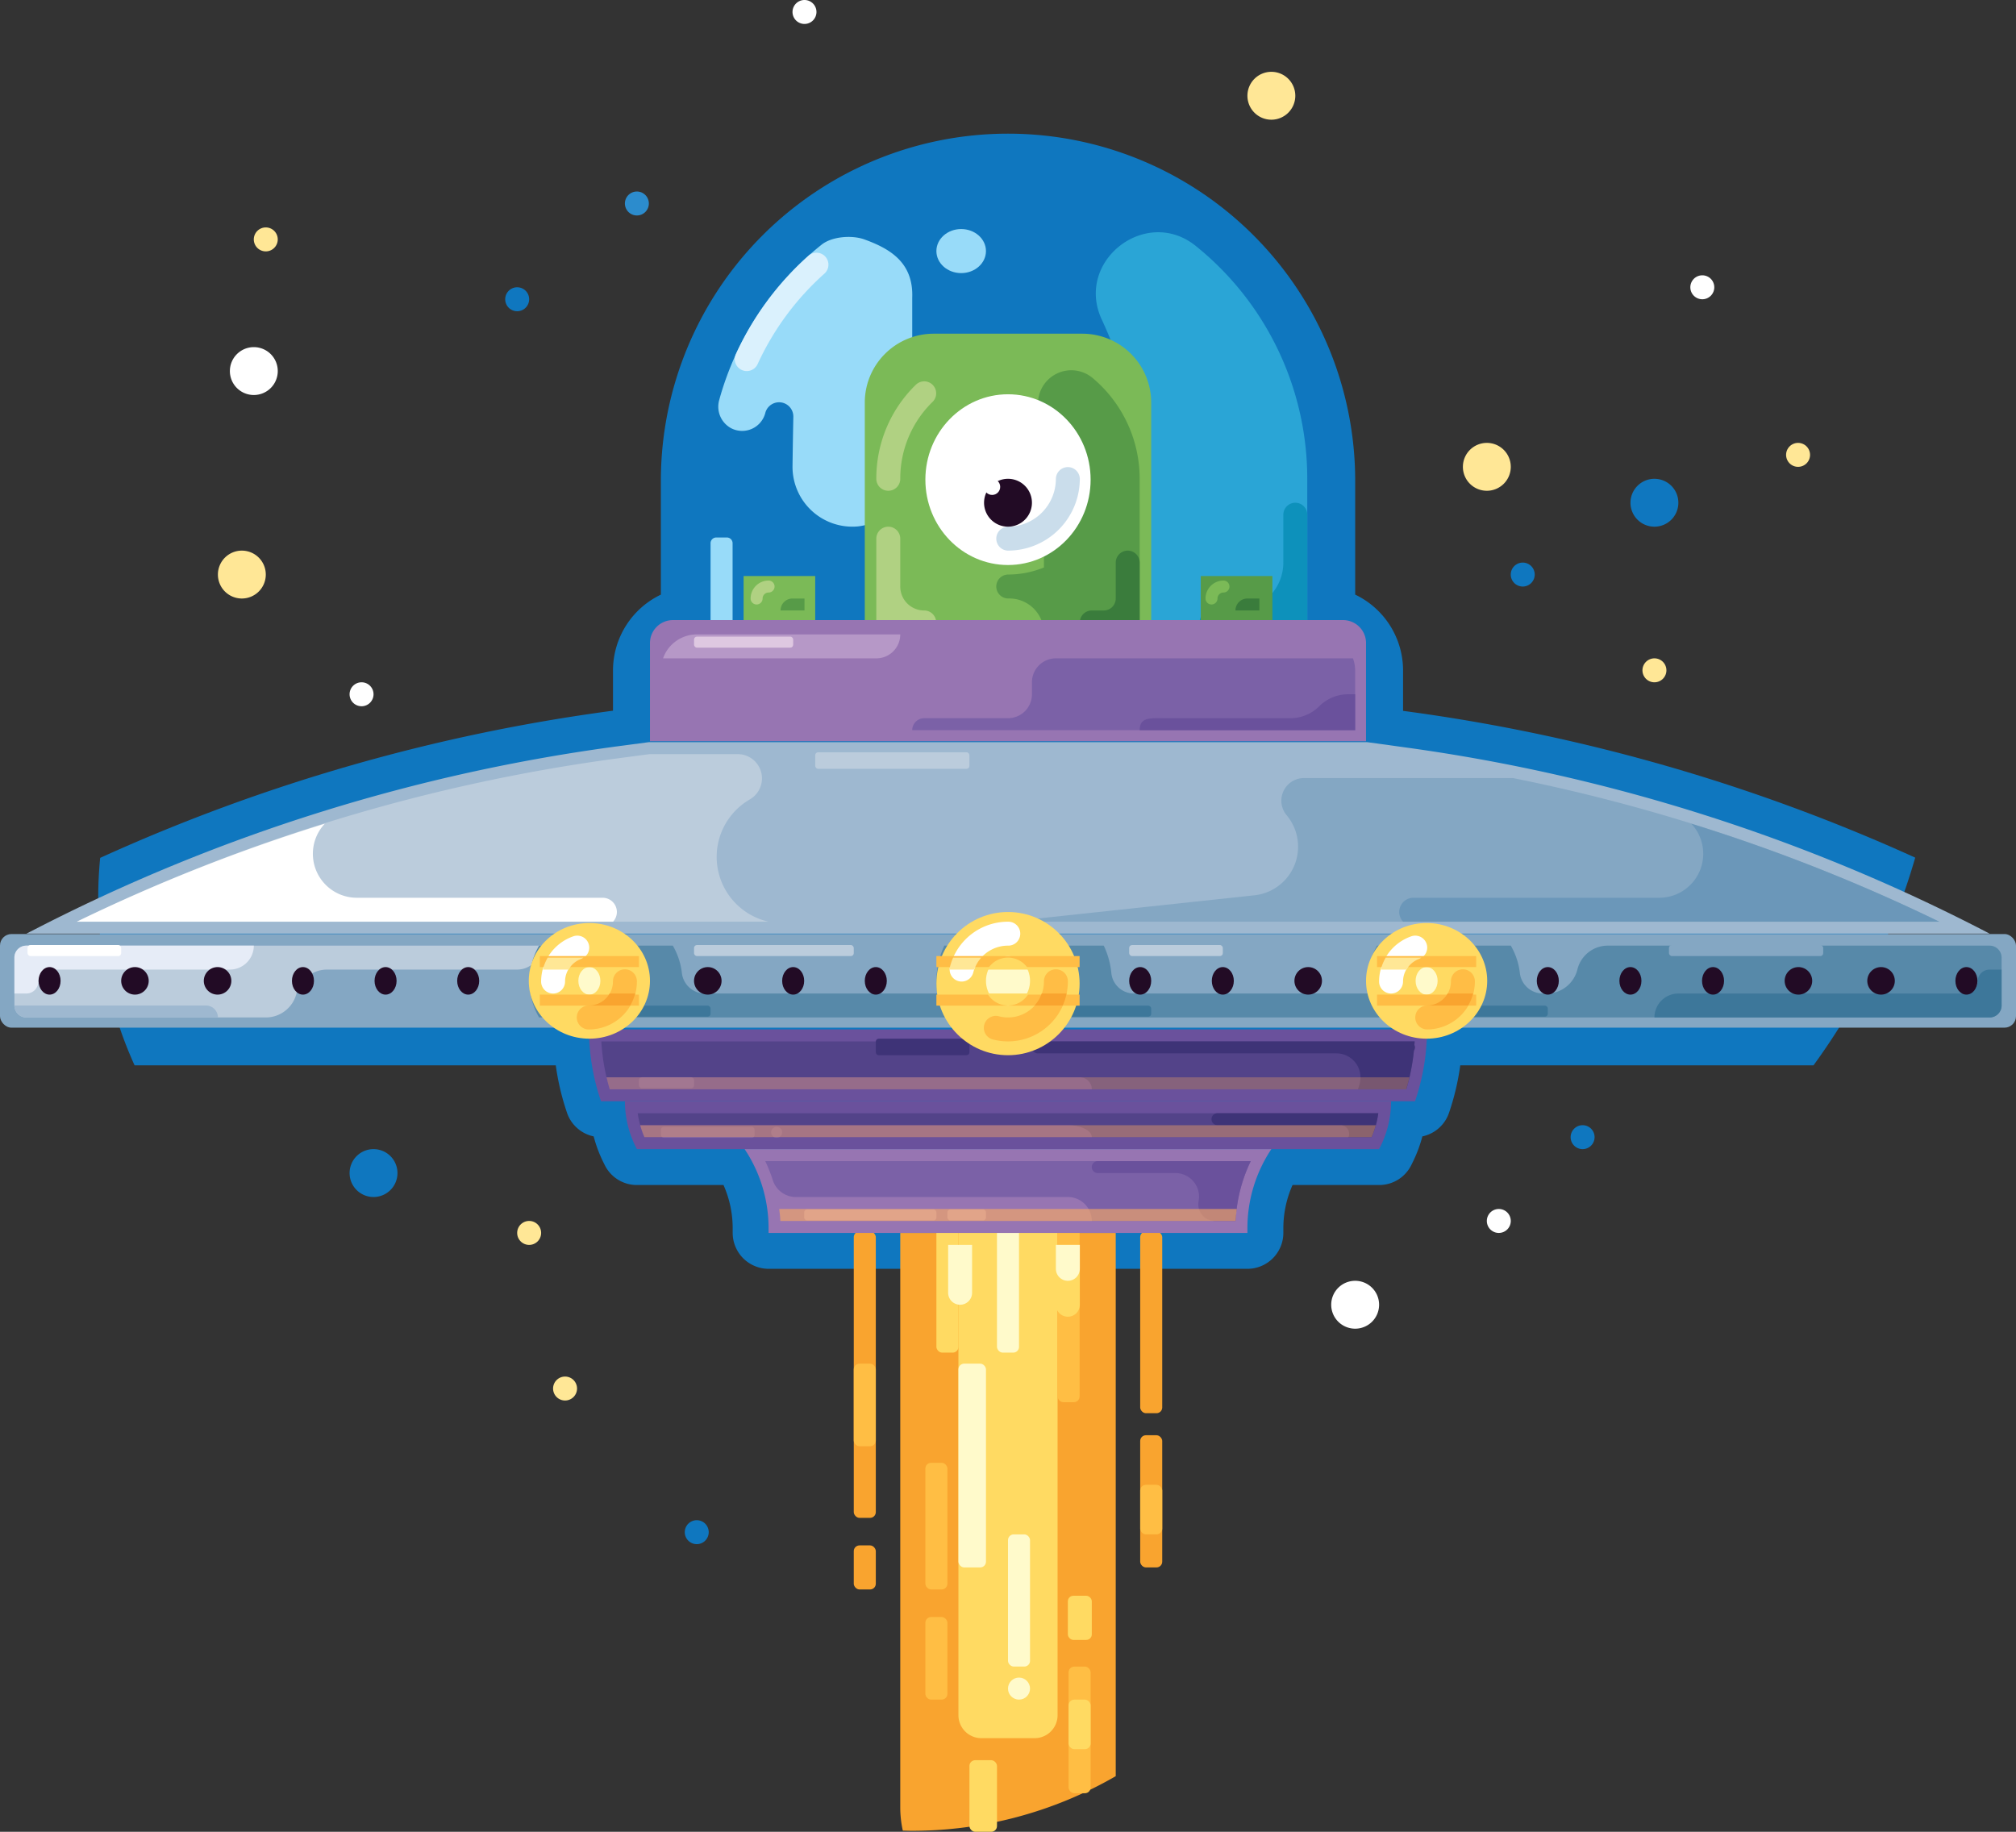 <svg xmlns="http://www.w3.org/2000/svg" width="351.047" height="318.997" viewBox="0 0 351.047 318.997">
  <rect x="0" y="0" width="351.047" height="318.997" fill="#333333" stroke="none"/>
  <g id="Group_4370" data-name="Group 4370" transform="translate(-15.559 -30.347)">
    <g id="Group_4182" data-name="Group 4182" transform="translate(32.658 53.276)">
      <path id="Path_14345" data-name="Path 14345" d="M340.4,165.422a316.694,316.694,0,0,0-87.7-25.358l-1.482-.2V132.8a14.648,14.648,0,0,0-8.338-13.18V99.451a60.451,60.451,0,0,0-120.9,0v20.172a14.648,14.648,0,0,0-8.338,13.18v7.029a316.679,316.679,0,0,0-89.3,25.633c-.215,2.251-.336,4.519-.336,6.8a70.772,70.772,0,0,0,6.329,29.325h73.344a43.9,43.9,0,0,0,1.841,7.921l.108.323a6.246,6.246,0,0,0,4.648,4.132,23.58,23.58,0,0,0,1.72,4.573l.221.444a6.226,6.226,0,0,0,5.593,3.452h15.073a18.491,18.491,0,0,1,1.6,7.515v.823a6.261,6.261,0,0,0,6.254,6.254h83.381a6.261,6.261,0,0,0,6.254-6.254v-.823a18.491,18.491,0,0,1,1.6-7.515h15.073a6.228,6.228,0,0,0,5.595-3.456l.219-.442a23.56,23.56,0,0,0,1.72-4.571,6.24,6.24,0,0,0,4.646-4.125l.115-.342a43.855,43.855,0,0,0,1.837-7.909h61.512A115.885,115.885,0,0,0,340.4,165.422Z" transform="translate(-24 -39)" fill="#0f77bf"/>
    </g>
    <g id="Group_4183" data-name="Group 4183" transform="translate(20.151 159.587)">
      <path id="Path_14346" data-name="Path 14346" d="M18,123.352l2.26-1.157a311.463,311.463,0,0,1,100.966-31.51L126.4,90H251.467l6.881.948a311.447,311.447,0,0,1,101.514,32.4H18Z" transform="translate(-18 -90)" fill="#9eb8d0"/>
    </g>
    <g id="Group_4184" data-name="Group 4184" transform="translate(28.935 161.672)">
      <path id="Path_14347" data-name="Path 14347" d="M142.379,120.11a11.563,11.563,0,0,1-3.141-21.125l.206-.123A4.225,4.225,0,0,0,137.292,91h-15.33l-5.032.667a308.541,308.541,0,0,0-94.717,28.516H142.67Z" transform="translate(-22.214 -91)" fill="#bbccdc"/>
    </g>
    <g id="Group_4185" data-name="Group 4185" transform="translate(140.638 71.607)">
      <path id="Path_14348" data-name="Path 14348" d="M101.23,48.224c-2.155-.778-5.641-.517-7.431.909A52.478,52.478,0,0,0,75.951,76.221a4.257,4.257,0,0,0,2.114,4.9,4.162,4.162,0,0,0,5.908-2.633l.033-.129a2.483,2.483,0,0,1,4.861.765c-.094,4.619-.144,8.7-.144,8.7A10.426,10.426,0,0,0,100.169,98.2a10.725,10.725,0,0,0,9.4-10.823V58.647c0-.092,0-.186,0-.277C109.789,52.322,105.827,49.883,101.23,48.224Z" transform="translate(-75.801 -47.794)" fill="#98dbf9"/>
    </g>
    <g id="Group_4187" data-name="Group 4187" transform="translate(206.37 70.789)">
      <g id="Group_4186" data-name="Group 4186" transform="translate(0)">
        <path id="Path_14349" data-name="Path 14349" d="M124.756,49.8c-8.688-7.023-21.089,2.643-16.393,12.78,3.725,8.042,6.612,17.564,6.612,27.762v27.1h29.183V90.34A52.042,52.042,0,0,0,124.756,49.8Z" transform="translate(-107.334 -47.401)" fill="#2aa5d6"/>
      </g>
    </g>
    <g id="Group_4188" data-name="Group 4188" transform="translate(299.475 113.728)">
      <path id="Path_14350" data-name="Path 14350" d="M160.337,72.169A4.169,4.169,0,1,1,156.17,68,4.167,4.167,0,0,1,160.337,72.169Z" transform="translate(-151.999 -68)" fill="#0f77bf"/>
    </g>
    <g id="Group_4189" data-name="Group 4189" transform="translate(76.433 230.461)">
      <path id="Path_14351" data-name="Path 14351" d="M53.338,128.169A4.169,4.169,0,1,1,49.171,124,4.166,4.166,0,0,1,53.338,128.169Z" transform="translate(-45 -124)" fill="#0f77bf"/>
    </g>
    <g id="Group_4190" data-name="Group 4190" transform="translate(301.562 144.995)">
      <path id="Path_14352" data-name="Path 14352" d="M157.169,85.085A2.085,2.085,0,1,1,155.087,83,2.082,2.082,0,0,1,157.169,85.085Z" transform="translate(-153 -83)" fill="#ffe796"/>
    </g>
    <g id="Group_4191" data-name="Group 4191" transform="translate(326.574 107.474)">
      <path id="Path_14353" data-name="Path 14353" d="M169.168,67.085A2.085,2.085,0,1,1,167.086,65,2.082,2.082,0,0,1,169.168,67.085Z" transform="translate(-164.999 -65)" fill="#ffe796"/>
    </g>
    <g id="Group_4192" data-name="Group 4192" transform="translate(105.617 242.968)">
      <path id="Path_14354" data-name="Path 14354" d="M63.169,132.085A2.085,2.085,0,1,1,61.087,130,2.082,2.082,0,0,1,63.169,132.085Z" transform="translate(-59 -130)" fill="#ffe796"/>
    </g>
    <g id="Group_4193" data-name="Group 4193" transform="translate(76.433 149.165)">
      <path id="Path_14355" data-name="Path 14355" d="M49.169,87.085A2.085,2.085,0,1,1,47.087,85,2.082,2.082,0,0,1,49.169,87.085Z" transform="translate(-45 -85)" fill="#fff"/>
    </g>
    <g id="Group_4194" data-name="Group 4194" transform="translate(309.9 78.291)">
      <path id="Path_14356" data-name="Path 14356" d="M161.169,53.085A2.085,2.085,0,1,1,159.087,51,2.082,2.082,0,0,1,161.169,53.085Z" transform="translate(-157 -51)" fill="#fff"/>
    </g>
    <g id="Group_4195" data-name="Group 4195" transform="translate(274.463 240.884)">
      <path id="Path_14357" data-name="Path 14357" d="M144.169,131.085A2.085,2.085,0,1,1,142.087,129,2.082,2.082,0,0,1,144.169,131.085Z" transform="translate(-140 -129)" fill="#fff"/>
    </g>
    <g id="Group_4196" data-name="Group 4196" transform="translate(103.532 80.375)">
      <path id="Path_14358" data-name="Path 14358" d="M62.169,54.085A2.085,2.085,0,1,1,60.087,52,2.082,2.082,0,0,1,62.169,54.085Z" transform="translate(-58 -52)" fill="#0f77bf"/>
    </g>
    <g id="Group_4197" data-name="Group 4197" transform="translate(289.055 226.292)">
      <path id="Path_14359" data-name="Path 14359" d="M151.169,124.085A2.085,2.085,0,1,1,149.087,122,2.082,2.082,0,0,1,151.169,124.085Z" transform="translate(-147 -122)" fill="#0f77bf"/>
    </g>
    <g id="Group_4198" data-name="Group 4198" transform="translate(134.8 295.081)">
      <path id="Path_14360" data-name="Path 14360" d="M77.169,157.085A2.085,2.085,0,1,1,75.087,155,2.082,2.082,0,0,1,77.169,157.085Z" transform="translate(-73 -155)" fill="#0f77bf"/>
    </g>
    <g id="Group_4199" data-name="Group 4199" transform="translate(124.375 63.699)">
      <path id="Path_14361" data-name="Path 14361" d="M72.168,46.085A2.085,2.085,0,1,1,70.086,44,2.082,2.082,0,0,1,72.168,46.085Z" transform="translate(-67.999 -44)" fill="#2c8ccd"/>
    </g>
    <g id="Group_4200" data-name="Group 4200" transform="translate(153.561 30.347)">
      <path id="Path_14362" data-name="Path 14362" d="M86.169,30.085A2.085,2.085,0,1,1,84.087,28,2.082,2.082,0,0,1,86.169,30.085Z" transform="translate(-82 -28)" fill="#fff"/>
    </g>
    <g id="Group_4201" data-name="Group 4201" transform="translate(59.755 69.953)">
      <path id="Path_14363" data-name="Path 14363" d="M41.168,49.085A2.085,2.085,0,1,1,39.086,47,2.082,2.082,0,0,1,41.168,49.085Z" transform="translate(-36.999 -47)" fill="#ffe796"/>
    </g>
    <g id="Group_4202" data-name="Group 4202" transform="translate(111.87 270.067)">
      <path id="Path_14364" data-name="Path 14364" d="M66.169,145.085A2.085,2.085,0,1,1,64.087,143,2.082,2.082,0,0,1,66.169,145.085Z" transform="translate(-62 -143)" fill="#ffe796"/>
    </g>
    <g id="Group_4203" data-name="Group 4203" transform="translate(278.63 128.319)">
      <path id="Path_14365" data-name="Path 14365" d="M146.168,77.085A2.085,2.085,0,1,1,144.086,75,2.082,2.082,0,0,1,146.168,77.085Z" transform="translate(-141.999 -75)" fill="#0f77bf"/>
    </g>
    <g id="Group_4204" data-name="Group 4204" transform="translate(232.773 42.854)">
      <path id="Path_14366" data-name="Path 14366" d="M128.338,38.169A4.169,4.169,0,1,1,124.171,34,4.166,4.166,0,0,1,128.338,38.169Z" transform="translate(-120 -34)" fill="#ffe796"/>
    </g>
    <g id="Group_4205" data-name="Group 4205" transform="translate(270.294 107.474)">
      <path id="Path_14367" data-name="Path 14367" d="M146.338,69.169A4.169,4.169,0,1,1,142.171,65,4.166,4.166,0,0,1,146.338,69.169Z" transform="translate(-138 -65)" fill="#ffe796"/>
    </g>
    <g id="Group_4206" data-name="Group 4206" transform="translate(53.503 126.235)">
      <path id="Path_14368" data-name="Path 14368" d="M42.338,78.169A4.169,4.169,0,1,1,38.171,74,4.166,4.166,0,0,1,42.338,78.169Z" transform="translate(-34 -74)" fill="#ffe796"/>
    </g>
    <g id="Group_4207" data-name="Group 4207" transform="translate(55.588 90.798)">
      <path id="Path_14369" data-name="Path 14369" d="M43.338,61.169A4.169,4.169,0,1,1,39.171,57,4.166,4.166,0,0,1,43.338,61.169Z" transform="translate(-35 -57)" fill="#fff"/>
    </g>
    <g id="Group_4208" data-name="Group 4208" transform="translate(247.364 253.391)">
      <path id="Path_14370" data-name="Path 14370" d="M135.338,139.169A4.169,4.169,0,1,1,131.171,135,4.166,4.166,0,0,1,135.338,139.169Z" transform="translate(-127 -135)" fill="#fff"/>
    </g>
    <g id="Group_4225" data-name="Group 4225" transform="translate(166.144 88.457)">
      <g id="Group_4214" data-name="Group 4214" transform="translate(0 0)">
        <path id="Rectangle_609" data-name="Rectangle 609" d="M12,0H37.875a12,12,0,0,1,12,12V54.671a0,0,0,0,1,0,0H0a0,0,0,0,1,0,0V12A12,12,0,0,1,12,0Z" fill="#7bba57"/>
      </g>
      <g id="Group_4215" data-name="Group 4215" transform="translate(22.853 6.326)">
        <path id="Path_14375" data-name="Path 14375" d="M115.739,60.234a5.8,5.8,0,0,0-9.349,5.489,73.484,73.484,0,0,1,.948,12.134V93.3a16.562,16.562,0,0,1-6.254,1.228,2.085,2.085,0,0,0,0,4.169h.065a6.03,6.03,0,0,1,6.189,5.951v.3h16.676v-27.1A22.891,22.891,0,0,0,115.739,60.234Z" transform="translate(-99 -58.912)" fill="#579b48"/>
      </g>
      <g id="Group_4217" data-name="Group 4217" transform="translate(2.008 8.3)">
        <g id="Group_4216" data-name="Group 4216">
          <path id="Path_14376" data-name="Path 14376" d="M91.085,78.914A2.083,2.083,0,0,1,89,76.829a22.755,22.755,0,0,1,6.879-16.374A2.084,2.084,0,1,1,98.8,63.432a18.621,18.621,0,0,0-5.628,13.4A2.083,2.083,0,0,1,91.085,78.914Z" transform="translate(-89 -59.859)" fill="#b0d182"/>
        </g>
      </g>
      <g id="Group_4218" data-name="Group 4218" transform="translate(10.551 10.55)">
        <ellipse id="Ellipse_1809" data-name="Ellipse 1809" cx="14.387" cy="14.867" rx="14.387" ry="14.867" transform="translate(0 0)" fill="#fff"/>
      </g>
      <g id="Group_4220" data-name="Group 4220" transform="translate(22.853 23.186)">
        <g id="Group_4219" data-name="Group 4219">
          <path id="Path_14377" data-name="Path 14377" d="M101.085,81.592a2.085,2.085,0,0,1,0-4.169,8.346,8.346,0,0,0,8.338-8.338,2.085,2.085,0,0,1,4.169,0A12.521,12.521,0,0,1,101.085,81.592Z" transform="translate(-99 -67)" fill="#caddeb"/>
        </g>
      </g>
      <g id="Group_4221" data-name="Group 4221" transform="translate(20.769 25.27)">
        <path id="Path_14378" data-name="Path 14378" d="M106.338,72.169A4.169,4.169,0,1,1,102.171,68,4.165,4.165,0,0,1,106.338,72.169Z" transform="translate(-98 -68)" fill="#220b25"/>
      </g>
      <g id="Group_4222" data-name="Group 4222" transform="translate(20.77 25.27)">
        <circle id="Ellipse_1810" data-name="Ellipse 1810" cx="1.405" cy="1.405" r="1.405" fill="#fff"/>
      </g>
      <g id="Group_4223" data-name="Group 4223" transform="translate(37.445 37.778)">
        <path id="Path_14379" data-name="Path 14379" d="M112.254,76.085v6.254a2.085,2.085,0,0,1-2.085,2.085h-2.085A2.085,2.085,0,0,0,106,86.507h0a2.085,2.085,0,0,0,2.085,2.085h8.338V76.085A2.085,2.085,0,0,0,114.338,74h0A2.085,2.085,0,0,0,112.254,76.085Z" transform="translate(-106 -74)" fill="#3a7c3c"/>
      </g>
      <g id="Group_4224" data-name="Group 4224" transform="translate(2.008 33.609)">
        <path id="Path_14380" data-name="Path 14380" d="M93.169,74.085v8.338a4.168,4.168,0,0,0,4.169,4.169h0a2.085,2.085,0,0,1,2.085,2.085h0a2.085,2.085,0,0,1-2.085,2.085H89V74.085A2.085,2.085,0,0,1,91.085,72h0A2.085,2.085,0,0,1,93.169,74.085Z" transform="translate(-89 -72)" fill="#b0d182"/>
      </g>
    </g>
    <g id="Group_4226" data-name="Group 4226" transform="translate(224.434 117.897)">
      <path id="Path_14381" data-name="Path 14381" d="M130.592,72.085v8.338a8.338,8.338,0,0,1-8.338,8.338h-4.169A2.085,2.085,0,0,0,116,90.845h0a2.085,2.085,0,0,0,2.085,2.085h16.676V72.085A2.085,2.085,0,0,0,132.676,70h0A2.085,2.085,0,0,0,130.592,72.085Z" transform="translate(-116 -70)" fill="#0d91bb"/>
    </g>
    <g id="Group_4231" data-name="Group 4231" transform="translate(145.043 130.659)">
      <g id="Group_4227" data-name="Group 4227" transform="translate(0 0)">
        <rect id="Rectangle_610" data-name="Rectangle 610" width="12.469" height="7.673" fill="#7bba57"/>
      </g>
      <g id="Group_4229" data-name="Group 4229" transform="translate(1.222 0.787)">
        <g id="Group_4228" data-name="Group 4228">
          <path id="Path_14382" data-name="Path 14382" d="M79.542,80.669A1.043,1.043,0,0,1,78.5,79.627,3.131,3.131,0,0,1,81.627,76.5a1.042,1.042,0,0,1,0,2.085,1.045,1.045,0,0,0-1.042,1.042A1.043,1.043,0,0,1,79.542,80.669Z" transform="translate(-78.5 -76.5)" fill="#b0d182"/>
        </g>
      </g>
      <g id="Group_4230" data-name="Group 4230" transform="translate(6.433 3.914)">
        <path id="Path_14383" data-name="Path 14383" d="M85.169,80.085H81A2.085,2.085,0,0,1,83.085,78h2.085Z" transform="translate(-81 -78)" fill="#579b48"/>
      </g>
    </g>
    <g id="Group_4236" data-name="Group 4236" transform="translate(224.652 130.659)">
      <g id="Group_4232" data-name="Group 4232" transform="translate(0 0)">
        <rect id="Rectangle_611" data-name="Rectangle 611" width="12.469" height="7.673" fill="#579b48"/>
      </g>
      <g id="Group_4234" data-name="Group 4234" transform="translate(0.825 0.787)">
        <g id="Group_4233" data-name="Group 4233">
          <path id="Path_14384" data-name="Path 14384" d="M117.542,80.669a1.043,1.043,0,0,1-1.042-1.042,3.131,3.131,0,0,1,3.127-3.127,1.042,1.042,0,1,1,0,2.085,1.045,1.045,0,0,0-1.042,1.042A1.043,1.043,0,0,1,117.542,80.669Z" transform="translate(-116.5 -76.5)" fill="#7bba57"/>
        </g>
      </g>
      <g id="Group_4235" data-name="Group 4235" transform="translate(6.036 3.914)">
        <path id="Path_14385" data-name="Path 14385" d="M123.169,80.085H119A2.085,2.085,0,0,1,121.085,78h2.085Z" transform="translate(-119 -78)" fill="#3a7c3c"/>
      </g>
    </g>
    <g id="Group_4237" data-name="Group 4237" transform="translate(178.613 70.233)">
      <ellipse id="Ellipse_1811" data-name="Ellipse 1811" cx="4.316" cy="3.837" rx="4.316" ry="3.837" transform="translate(0 0)" fill="#98dbf9"/>
    </g>
    <g id="Group_4238" data-name="Group 4238" transform="translate(139.288 123.946)">
      <path id="Rectangle_612" data-name="Rectangle 612" d="M1,0H2.837a1,1,0,0,1,1,1V17.265a0,0,0,0,1,0,0H0a0,0,0,0,1,0,0V1A1,1,0,0,1,1,0Z" transform="translate(0 0)" fill="#98dbf9"/>
    </g>
    <g id="Group_4240" data-name="Group 4240" transform="translate(143.504 74.353)">
      <g id="Group_4239" data-name="Group 4239">
        <path id="Path_14386" data-name="Path 14386" d="M79.259,69.725a2.084,2.084,0,0,1-1.893-2.954A51.888,51.888,0,0,1,90.011,49.643a2.084,2.084,0,1,1,2.781,3.106A47.779,47.779,0,0,0,81.156,68.51,2.086,2.086,0,0,1,79.259,69.725Z" transform="translate(-77.175 -49.111)" fill="#daf1fd"/>
      </g>
    </g>
    <g id="Group_4247" data-name="Group 4247" transform="translate(136.884 195.024)">
      <path id="Path_14392" data-name="Path 14392" d="M80.254,107,74,117.423H88.592a3.416,3.416,0,0,0-2.085-3.127h0a3.77,3.77,0,0,1-2.085-3.373v-1.839Z" transform="translate(-74 -107)" fill="#3d779a"/>
    </g>
    <g id="Group_4254" data-name="Group 4254" transform="translate(128.738 138.332)">
      <g id="Group_4248" data-name="Group 4248" transform="translate(0 0)">
        <path id="Rectangle_613" data-name="Rectangle 613" d="M4,0H120.689a4,4,0,0,1,4,4V21.1a0,0,0,0,1,0,0H0a0,0,0,0,1,0,0V4A4,4,0,0,1,4,0Z" fill="#9775b2"/>
      </g>
      <g id="Group_4249" data-name="Group 4249" transform="translate(1.893 2.494)">
        <path id="Path_14393" data-name="Path 14393" d="M71,97.676H191.9V87.254A6.261,6.261,0,0,0,185.649,81H77.254A6.261,6.261,0,0,0,71,87.254Z" transform="translate(-71 -81)" fill="#9775b2"/>
      </g>
      <g id="Group_4250" data-name="Group 4250" transform="translate(2.277 2.494)">
        <path id="Path_14394" data-name="Path 14394" d="M112.491,81H77.054a6.245,6.245,0,0,0-5.87,4.169h37.138A4.168,4.168,0,0,0,112.491,81Z" transform="translate(-71.184 -81)" fill="#b698c7"/>
      </g>
      <g id="Group_4251" data-name="Group 4251" transform="translate(45.668 6.663)">
        <path id="Path_14395" data-name="Path 14395" d="M168.744,83h-51.73a4.168,4.168,0,0,0-4.169,4.169v2.085a4.168,4.168,0,0,1-4.169,4.169H94.085A2.085,2.085,0,0,0,92,95.507h77.127V85.085A6.183,6.183,0,0,0,168.744,83Z" transform="translate(-92 -83)" fill="#7b61a7"/>
      </g>
      <g id="Group_4252" data-name="Group 4252" transform="translate(85.274 12.917)">
        <path id="Path_14396" data-name="Path 14396" d="M142.268,88.085a7.119,7.119,0,0,1-5.032,2.085H115.169c-2.3,0-4.169-.219-4.169,2.085h37.521V86H147.3a7.119,7.119,0,0,0-5.032,2.085Z" transform="translate(-111 -86)" fill="#6a519c"/>
      </g>
      <g id="Group_4253" data-name="Group 4253" transform="translate(7.673 2.878)">
        <rect id="Rectangle_614" data-name="Rectangle 614" width="17.265" height="1.918" rx="0.5" transform="translate(0 0)" fill="#dec8e1"/>
      </g>
    </g>
    <g id="Group_4261" data-name="Group 4261" transform="translate(15.559 193.004)">
      <g id="Group_4255" data-name="Group 4255" transform="translate(0 0)">
        <rect id="Rectangle_615" data-name="Rectangle 615" width="351.047" height="16.305" rx="2" fill="#84a7c3"/>
      </g>
      <g id="Group_4256" data-name="Group 4256" transform="translate(2.508 2.02)">
        <path id="Path_14397" data-name="Path 14397" d="M19.085,119.507h41.69a5.505,5.505,0,0,0,5.341-4.169h0a5.5,5.5,0,0,1,5.338-4.169h33.1A4.168,4.168,0,0,0,108.719,107H19.085A2.085,2.085,0,0,0,17,109.085v8.338A2.085,2.085,0,0,0,19.085,119.507Z" transform="translate(-17 -107)" fill="#bbccdc"/>
      </g>
      <g id="Group_4257" data-name="Group 4257" transform="translate(2.508 2.02)">
        <path id="Path_14398" data-name="Path 14398" d="M19.085,115.338a2.085,2.085,0,0,0,2.085-2.085,2.085,2.085,0,0,1,2.085-2.085H54.521A4.168,4.168,0,0,0,58.69,107H19.085A2.085,2.085,0,0,0,17,109.085v6.254Z" transform="translate(-17 -107)" fill="#e6ecf7"/>
      </g>
      <g id="Group_4258" data-name="Group 4258" transform="translate(92.189 2.02)">
        <path id="Path_14399" data-name="Path 14399" d="M314.288,107H247.84a5.44,5.44,0,0,0-5.324,4.109,5.506,5.506,0,0,1-5.355,4.229h-.738a4.036,4.036,0,0,1-3.946-3.663,12.292,12.292,0,0,0-1.57-4.676H207.623a12.445,12.445,0,0,0-1.486,8.338H165.276a3.951,3.951,0,0,1-3.925-3.581A14.4,14.4,0,0,0,160.033,107H132.271a14.6,14.6,0,0,0-1.238,8.338H90.506a4.036,4.036,0,0,1-3.946-3.663A12.293,12.293,0,0,0,84.99,107H61.706a12.455,12.455,0,0,0,0,12.507H314.288a2.085,2.085,0,0,0,2.085-2.085v-8.338A2.085,2.085,0,0,0,314.288,107Z" transform="translate(-60.022 -107)" fill="#5789a9"/>
      </g>
      <g id="Group_4259" data-name="Group 4259" transform="translate(288.088 6.189)">
        <path id="Path_14400" data-name="Path 14400" d="M212.367,109a2.085,2.085,0,0,0-2.085,2.085,2.085,2.085,0,0,1-2.085,2.085H158.169A4.168,4.168,0,0,0,154,117.338h58.367a2.085,2.085,0,0,0,2.084-2.085V109Z" transform="translate(-154 -109)" fill="#3d779a"/>
      </g>
      <g id="Group_4260" data-name="Group 4260" transform="translate(2.508 12.443)">
        <path id="Path_14401" data-name="Path 14401" d="M19.085,114.085H52.437A2.085,2.085,0,0,0,50.352,112H17A2.085,2.085,0,0,0,19.085,114.085Z" transform="translate(-17 -112)" fill="#9eb8d0"/>
      </g>
    </g>
    <g id="Group_4262" data-name="Group 4262" transform="translate(191.082 165.841)">
      <path id="Path_14402" data-name="Path 14402" d="M187.921,93h-36.4a3.94,3.94,0,0,0-3,6.472l.15.186a8.516,8.516,0,0,1-5.778,13.762L100,118.014H262.166A308.2,308.2,0,0,0,187.921,93Z" transform="translate(-100 -93)" fill="#84a7c3"/>
    </g>
    <g id="Group_4263" data-name="Group 4263" transform="translate(259.207 173.793)">
      <path id="Path_14403" data-name="Path 14403" d="M183.545,96.815l.11.121a7.655,7.655,0,0,1-5.707,12.772H135.155a2.478,2.478,0,0,0-1.847,4.125l.038.044h93.376A306.314,306.314,0,0,0,183.545,96.815Z" transform="translate(-132.681 -96.815)" fill="#6b97b9"/>
    </g>
    <g id="Group_4264" data-name="Group 4264" transform="translate(28.935 173.793)">
      <path id="Path_14404" data-name="Path 14404" d="M65.391,96.815l-.11.121a7.655,7.655,0,0,0,5.707,12.772h42.793a2.478,2.478,0,0,1,1.847,4.125l-.038.044H22.214A306.315,306.315,0,0,1,65.391,96.815Z" transform="translate(-22.214 -96.815)" fill="#fff"/>
    </g>
    <g id="Group_4265" data-name="Group 4265" transform="translate(20.354 194.921)">
      <rect id="Rectangle_616" data-name="Rectangle 616" width="16.305" height="1.918" rx="0.5" transform="translate(0 0)" fill="#fff"/>
    </g>
    <g id="Group_4272" data-name="Group 4272" transform="translate(136.411 198.758)">
      <g id="Group_4266" data-name="Group 4266" transform="translate(75.772 0)">
        <ellipse id="Ellipse_1812" data-name="Ellipse 1812" cx="1.918" cy="2.398" rx="1.918" ry="2.398" transform="translate(0)" fill="#220b25"/>
      </g>
      <g id="Group_4267" data-name="Group 4267" transform="translate(90.159 0)">
        <ellipse id="Ellipse_1813" data-name="Ellipse 1813" cx="1.918" cy="2.398" rx="1.918" ry="2.398" transform="translate(0)" fill="#220b25"/>
      </g>
      <g id="Group_4268" data-name="Group 4268" transform="translate(104.547 0)">
        <circle id="Ellipse_1814" data-name="Ellipse 1814" cx="2.398" cy="2.398" r="2.398" transform="translate(0)" fill="#220b25"/>
      </g>
      <g id="Group_4269" data-name="Group 4269" transform="translate(0 0)">
        <circle id="Ellipse_1815" data-name="Ellipse 1815" cx="2.398" cy="2.398" r="2.398" fill="#220b25"/>
      </g>
      <g id="Group_4270" data-name="Group 4270" transform="translate(15.346 0)">
        <ellipse id="Ellipse_1816" data-name="Ellipse 1816" cx="1.918" cy="2.398" rx="1.918" ry="2.398" transform="translate(0)" fill="#220b25"/>
      </g>
      <g id="Group_4271" data-name="Group 4271" transform="translate(29.733 0)">
        <ellipse id="Ellipse_1817" data-name="Ellipse 1817" cx="1.918" cy="2.398" rx="1.918" ry="2.398" transform="translate(0)" fill="#220b25"/>
      </g>
    </g>
    <g id="Group_4279" data-name="Group 4279" transform="translate(283.16 198.758)">
      <g id="Group_4273" data-name="Group 4273" transform="translate(0 0)">
        <ellipse id="Ellipse_1818" data-name="Ellipse 1818" cx="1.918" cy="2.398" rx="1.918" ry="2.398" fill="#220b25"/>
      </g>
      <g id="Group_4274" data-name="Group 4274" transform="translate(14.387 0)">
        <ellipse id="Ellipse_1819" data-name="Ellipse 1819" cx="1.918" cy="2.398" rx="1.918" ry="2.398" transform="translate(0)" fill="#220b25"/>
      </g>
      <g id="Group_4275" data-name="Group 4275" transform="translate(28.774 0)">
        <ellipse id="Ellipse_1820" data-name="Ellipse 1820" cx="1.918" cy="2.398" rx="1.918" ry="2.398" transform="translate(0)" fill="#220b25"/>
      </g>
      <g id="Group_4276" data-name="Group 4276" transform="translate(43.162 0)">
        <circle id="Ellipse_1821" data-name="Ellipse 1821" cx="2.398" cy="2.398" r="2.398" transform="translate(0)" fill="#220b25"/>
      </g>
      <g id="Group_4277" data-name="Group 4277" transform="translate(57.549 0)">
        <circle id="Ellipse_1822" data-name="Ellipse 1822" cx="2.398" cy="2.398" r="2.398" transform="translate(0)" fill="#220b25"/>
      </g>
      <g id="Group_4278" data-name="Group 4278" transform="translate(72.895 0)">
        <ellipse id="Ellipse_1823" data-name="Ellipse 1823" cx="1.918" cy="2.398" rx="1.918" ry="2.398" transform="translate(0)" fill="#220b25"/>
      </g>
    </g>
    <g id="Group_4286" data-name="Group 4286" transform="translate(22.273 198.758)">
      <g id="Group_4280" data-name="Group 4280" transform="translate(72.895 0)">
        <ellipse id="Ellipse_1824" data-name="Ellipse 1824" cx="1.918" cy="2.398" rx="1.918" ry="2.398" transform="translate(0)" fill="#220b25"/>
      </g>
      <g id="Group_4281" data-name="Group 4281" transform="translate(58.508 0)">
        <ellipse id="Ellipse_1825" data-name="Ellipse 1825" cx="1.918" cy="2.398" rx="1.918" ry="2.398" transform="translate(0)" fill="#220b25"/>
      </g>
      <g id="Group_4282" data-name="Group 4282" transform="translate(44.121 0)">
        <ellipse id="Ellipse_1826" data-name="Ellipse 1826" cx="1.918" cy="2.398" rx="1.918" ry="2.398" transform="translate(0)" fill="#220b25"/>
      </g>
      <g id="Group_4283" data-name="Group 4283" transform="translate(28.774 0)">
        <circle id="Ellipse_1827" data-name="Ellipse 1827" cx="2.398" cy="2.398" r="2.398" transform="translate(0)" fill="#220b25"/>
      </g>
      <g id="Group_4284" data-name="Group 4284" transform="translate(14.387 0)">
        <circle id="Ellipse_1828" data-name="Ellipse 1828" cx="2.398" cy="2.398" r="2.398" transform="translate(0)" fill="#220b25"/>
      </g>
      <g id="Group_4285" data-name="Group 4285" transform="translate(0 0)">
        <ellipse id="Ellipse_1829" data-name="Ellipse 1829" cx="1.918" cy="2.398" rx="1.918" ry="2.398" fill="#220b25"/>
      </g>
    </g>
    <g id="Group_4287" data-name="Group 4287" transform="translate(136.411 194.921)">
      <rect id="Rectangle_617" data-name="Rectangle 617" width="27.815" height="1.918" rx="0.5" transform="translate(0 0)" fill="#bbccdc"/>
    </g>
    <g id="Group_4288" data-name="Group 4288" transform="translate(157.512 161.352)">
      <rect id="Rectangle_618" data-name="Rectangle 618" width="26.856" height="2.877" rx="0.5" transform="translate(0 0)" fill="#bbccdc"/>
    </g>
    <g id="Group_4289" data-name="Group 4289" transform="translate(306.179 194.921)">
      <rect id="Rectangle_619" data-name="Rectangle 619" width="26.856" height="1.918" rx="0.5" transform="translate(0 0)" fill="#84a7c3"/>
    </g>
    <g id="Group_4290" data-name="Group 4290" transform="translate(212.183 194.921)">
      <rect id="Rectangle_620" data-name="Rectangle 620" width="16.305" height="1.918" rx="0.5" transform="translate(0 0)" fill="#bbccdc"/>
    </g>
    <g id="Group_4291" data-name="Group 4291" transform="translate(199.714 205.472)">
      <rect id="Rectangle_621" data-name="Rectangle 621" width="16.305" height="1.918" rx="0.5" transform="translate(0 0)" fill="#3d779a"/>
    </g>
    <g id="Group_4292" data-name="Group 4292" transform="translate(267.814 205.472)">
      <rect id="Rectangle_622" data-name="Rectangle 622" width="17.265" height="1.918" rx="0.5" transform="translate(0 0)" fill="#3d779a"/>
    </g>
    <g id="Group_4293" data-name="Group 4293" transform="translate(122.024 205.472)">
      <rect id="Rectangle_623" data-name="Rectangle 623" width="17.265" height="1.918" rx="0.5" transform="translate(0 0)" fill="#3d779a"/>
    </g>
    <g id="Group_4294" data-name="Group 4294" transform="translate(172.321 245.053)">
      <path id="Path_14405" data-name="Path 14405" d="M128.521,131H91V231.057a18.735,18.735,0,0,0,.446,4.029c.492.01.984.033,1.478.033h.006a70.891,70.891,0,0,0,35.591-9.516Z" transform="translate(-91 -131)" fill="#f9a42f"/>
    </g>
    <g id="Group_4295" data-name="Group 4295" transform="translate(182.45 244.797)">
      <path id="Rectangle_624" data-name="Rectangle 624" d="M0,0H17.265a0,0,0,0,1,0,0V84.241a4,4,0,0,1-4,4H4a4,4,0,0,1-4-4V0A0,0,0,0,1,0,0Z" transform="translate(0 0)" fill="#ffda62"/>
    </g>
    <g id="Group_4296" data-name="Group 4296" transform="translate(182.45 267.817)">
      <rect id="Rectangle_625" data-name="Rectangle 625" width="4.796" height="35.488" rx="1" transform="translate(0 0)" fill="#fffacb"/>
    </g>
    <g id="Group_4297" data-name="Group 4297" transform="translate(191.082 297.55)">
      <rect id="Rectangle_626" data-name="Rectangle 626" width="3.837" height="23.019" rx="1" transform="translate(0 0)" fill="#fffacb"/>
    </g>
    <g id="Group_4298" data-name="Group 4298" transform="translate(201.633 320.57)">
      <rect id="Rectangle_627" data-name="Rectangle 627" width="3.837" height="22.06" rx="1" transform="translate(0 0)" fill="#ffbe44"/>
    </g>
    <g id="Group_4299" data-name="Group 4299" transform="translate(176.695 285.081)">
      <rect id="Rectangle_628" data-name="Rectangle 628" width="3.837" height="22.06" rx="1" transform="translate(0 0)" fill="#ffbe44"/>
    </g>
    <g id="Group_4300" data-name="Group 4300" transform="translate(214.101 280.286)">
      <rect id="Rectangle_629" data-name="Rectangle 629" width="3.837" height="23.019" rx="1" transform="translate(0 0)" fill="#f9a42f"/>
    </g>
    <g id="Group_4301" data-name="Group 4301" transform="translate(184.368 336.875)">
      <rect id="Rectangle_630" data-name="Rectangle 630" width="4.796" height="12.469" rx="1" transform="translate(0 0)" fill="#ffda62"/>
    </g>
    <g id="Group_4302" data-name="Group 4302" transform="translate(201.505 308.24)">
      <rect id="Rectangle_631" data-name="Rectangle 631" width="4.169" height="7.687" rx="0.96" fill="#ffda62"/>
    </g>
    <g id="Group_4303" data-name="Group 4303" transform="translate(201.633 326.324)">
      <rect id="Rectangle_632" data-name="Rectangle 632" width="3.837" height="8.632" rx="1" transform="translate(0 0)" fill="#ffda62"/>
    </g>
    <g id="Group_4304" data-name="Group 4304" transform="translate(214.101 288.918)">
      <rect id="Rectangle_633" data-name="Rectangle 633" width="3.837" height="8.632" rx="1" transform="translate(0 0)" fill="#ffbe44"/>
    </g>
    <g id="Group_4305" data-name="Group 4305" transform="translate(164.226 299.469)">
      <rect id="Rectangle_634" data-name="Rectangle 634" width="3.837" height="7.673" rx="1" transform="translate(0 0)" fill="#f9a42f"/>
    </g>
    <g id="Group_4306" data-name="Group 4306" transform="translate(189.164 242.879)">
      <rect id="Rectangle_635" data-name="Rectangle 635" width="3.837" height="23.019" rx="1" transform="translate(0 0)" fill="#fffacb"/>
    </g>
    <g id="Group_4307" data-name="Group 4307" transform="translate(178.613 242.879)">
      <rect id="Rectangle_636" data-name="Rectangle 636" width="3.837" height="23.019" rx="1" transform="translate(0 0)" fill="#ffda62"/>
    </g>
    <g id="Group_4308" data-name="Group 4308" transform="translate(199.714 242.879)">
      <rect id="Rectangle_637" data-name="Rectangle 637" width="3.837" height="31.652" rx="1" transform="translate(0 0)" fill="#ffbe44"/>
    </g>
    <g id="Group_4309" data-name="Group 4309" transform="translate(214.101 244.797)">
      <rect id="Rectangle_638" data-name="Rectangle 638" width="3.837" height="31.652" rx="1" transform="translate(0 0)" fill="#f9a42f"/>
    </g>
    <g id="Group_4310" data-name="Group 4310" transform="translate(164.226 244.797)">
      <rect id="Rectangle_639" data-name="Rectangle 639" width="3.837" height="49.875" rx="1" transform="translate(0 0)" fill="#f9a42f"/>
    </g>
    <g id="Group_4311" data-name="Group 4311" transform="translate(191.082 322.488)">
      <circle id="Ellipse_1830" data-name="Ellipse 1830" cx="1.918" cy="1.918" r="1.918" transform="translate(0 0)" fill="#fffacb"/>
    </g>
    <g id="Group_4312" data-name="Group 4312" transform="translate(118.124 209.616)">
      <path id="Path_14406" data-name="Path 14406" d="M208.832,126.507H67.085l-.106-.321A38.5,38.5,0,0,1,65,114H210.917a38.5,38.5,0,0,1-1.978,12.186Z" transform="translate(-65 -114)" fill="#6a519c"/>
    </g>
    <g id="Group_4313" data-name="Group 4313" transform="translate(124.377 222.123)">
      <path id="Path_14407" data-name="Path 14407" d="M199.325,128.338H70.085l-.221-.44A17.672,17.672,0,0,1,68,120H201.41a17.672,17.672,0,0,1-1.864,7.9Z" transform="translate(-68 -120)" fill="#6a519c"/>
    </g>
    <g id="Group_4314" data-name="Group 4314" transform="translate(145.222 230.461)">
      <path id="Path_14408" data-name="Path 14408" d="M165.55,138.592H82.169v-.821A24.827,24.827,0,0,0,78,124h91.719a24.827,24.827,0,0,0-4.169,13.77Z" transform="translate(-78 -124)" fill="#9775b2"/>
    </g>
    <g id="Group_4315" data-name="Group 4315" transform="translate(126.604 224.207)">
      <path id="Path_14409" data-name="Path 14409" d="M69.068,121a15.808,15.808,0,0,0,.431,2.085h74.47c2.3,0,4.169.934,4.169,2.085h48.717A15.7,15.7,0,0,0,198.025,121Z" transform="translate(-69.068 -121)" fill="#534389"/>
    </g>
    <g id="Group_4316" data-name="Group 4316" transform="translate(148.81 232.546)">
      <path id="Path_14410" data-name="Path 14410" d="M79.721,125a25.585,25.585,0,0,1,1.3,3.269,4.217,4.217,0,0,0,3.992,2.985h47.4a4.168,4.168,0,0,1,4.169,4.169h25.043A26.8,26.8,0,0,1,164.265,125Z" transform="translate(-79.721 -125)" fill="#7b61a7"/>
    </g>
    <g id="Group_4317" data-name="Group 4317" transform="translate(155.594 240.961)">
      <rect id="Rectangle_640" data-name="Rectangle 640" width="23.019" height="1.918" rx="0.5" transform="translate(0 0)" fill="#b698c7"/>
    </g>
    <g id="Group_4318" data-name="Group 4318" transform="translate(205.674 232.546)">
      <path id="Path_14411" data-name="Path 14411" d="M130.972,125h-22.93a1.042,1.042,0,1,0,0,2.085H121.6a4.114,4.114,0,0,1,3.992,4.928l-.015.083a2.886,2.886,0,0,0,2.879,3.327h3.59A26.8,26.8,0,0,1,134.68,125Z" transform="translate(-107 -125)" fill="#6a519c"/>
    </g>
    <g id="Group_4319" data-name="Group 4319" transform="translate(120.267 211.7)">
      <path id="Path_14412" data-name="Path 14412" d="M66.028,115a36.337,36.337,0,0,0,.909,6.254h82.414a2.085,2.085,0,0,1,2.085,2.085H206.2A36.445,36.445,0,0,0,207.659,115Z" transform="translate(-66.028 -115)" fill="#534389"/>
    </g>
    <g id="Group_4320" data-name="Group 4320" transform="translate(195.251 211.7)">
      <path id="Path_14413" data-name="Path 14413" d="M168.7,116.042a1.017,1.017,0,0,0-.11-.448c.015-.2.04-.4.052-.594h-65.6a1.042,1.042,0,1,0,0,2.085h51.986a4.182,4.182,0,0,1,4.044,5.247q-.134.507-.286,1.007h8.4a36.531,36.531,0,0,0,1.322-6.716A1.026,1.026,0,0,0,168.7,116.042Z" transform="translate(-102 -115)" fill="#3e3377"/>
    </g>
    <g id="Group_4321" data-name="Group 4321" transform="translate(130.656 226.573)">
      <rect id="Rectangle_641" data-name="Rectangle 641" width="16.305" height="1.918" rx="0.5" transform="translate(0 0)" fill="#7b61a7"/>
    </g>
    <g id="Group_4322" data-name="Group 4322" transform="translate(180.531 240.961)">
      <rect id="Rectangle_642" data-name="Rectangle 642" width="6.714" height="1.918" rx="0.5" transform="translate(0 0)" fill="#b698c7"/>
    </g>
    <g id="Group_4323" data-name="Group 4323" transform="translate(126.819 217.941)">
      <rect id="Rectangle_643" data-name="Rectangle 643" width="9.591" height="1.918" rx="0.5" transform="translate(0 0)" fill="#7b61a7"/>
    </g>
    <g id="Group_4324" data-name="Group 4324" transform="translate(226.519 224.207)">
      <path id="Path_14414" data-name="Path 14414" d="M143.057,121H118.042a1.042,1.042,0,1,0,0,2.085h21.406a1.5,1.5,0,0,1,1.407,2.064l-.01.021h4.027A15.7,15.7,0,0,0,146.042,121Z" transform="translate(-117 -121)" fill="#3e3377"/>
    </g>
    <g id="Group_4325" data-name="Group 4325" transform="translate(149.839 226.573)">
      <circle id="Ellipse_1831" data-name="Ellipse 1831" cx="0.959" cy="0.959" r="0.959" transform="translate(0 0)" fill="#7b61a7"/>
    </g>
    <g id="Group_4326" data-name="Group 4326" transform="translate(164.226 267.817)">
      <rect id="Rectangle_644" data-name="Rectangle 644" width="3.837" height="14.387" rx="1" transform="translate(0 0)" fill="#ffbe44"/>
    </g>
    <g id="Group_4327" data-name="Group 4327" transform="translate(176.695 311.938)">
      <rect id="Rectangle_645" data-name="Rectangle 645" width="3.837" height="14.387" rx="1" transform="translate(0 0)" fill="#ffbe44"/>
    </g>
    <g id="Group_4328" data-name="Group 4328" transform="translate(199.42 247.137)">
      <path id="Path_14415" data-name="Path 14415" d="M108.169,132v10.423a2.085,2.085,0,0,1-2.085,2.085h0A2.085,2.085,0,0,1,104,142.423V132" transform="translate(-104 -132)" fill="#ffda62"/>
    </g>
    <g id="Group_4329" data-name="Group 4329" transform="translate(199.42 247.137)">
      <path id="Path_14416" data-name="Path 14416" d="M108.169,132v4.169a2.085,2.085,0,0,1-2.085,2.085h0A2.085,2.085,0,0,1,104,136.169V132" transform="translate(-104 -132)" fill="#fffacb"/>
    </g>
    <g id="Group_4330" data-name="Group 4330" transform="translate(180.659 247.137)">
      <path id="Path_14417" data-name="Path 14417" d="M99.169,132v8.338a2.085,2.085,0,0,1-2.085,2.085h0A2.085,2.085,0,0,1,95,140.338V132" transform="translate(-95 -132)" fill="#fffacb"/>
    </g>
    <g id="Group_4331" data-name="Group 4331" transform="translate(151.245 240.884)" opacity="0.6">
      <path id="Path_14418" data-name="Path 14418" d="M80.889,129c.088.692.171,1.384.2,2.085h79.27c.031-.7.115-1.392.2-2.085Z" transform="translate(-80.889 -129)" fill="#feab5f"/>
    </g>
    <g id="Group_4332" data-name="Group 4332" transform="translate(127.035 226.292)" opacity="0.4">
      <path id="Path_14419" data-name="Path 14419" d="M69.275,122a15.666,15.666,0,0,0,.738,2.085H196.631a15.666,15.666,0,0,0,.738-2.085Z" transform="translate(-69.275 -122)" fill="#feab5f"/>
    </g>
    <g id="Group_4333" data-name="Group 4333" transform="translate(121.175 217.954)" opacity="0.3">
      <path id="Path_14420" data-name="Path 14420" d="M66.464,118q.244,1.047.552,2.085H205.725q.306-1.035.552-2.085Z" transform="translate(-66.464 -118)" fill="#feab5f"/>
    </g>
    <g id="Group_4334" data-name="Group 4334" transform="translate(168.063 211.228)">
      <rect id="Rectangle_646" data-name="Rectangle 646" width="16.305" height="2.877" rx="0.5" transform="translate(0 0)" fill="#3e3377"/>
    </g>
    <g id="Group_4347" data-name="Group 4347" transform="translate(178.613 189.167)">
      <g id="Group_4335" data-name="Group 4335" transform="translate(0 0)">
        <circle id="Ellipse_1832" data-name="Ellipse 1832" cx="12.469" cy="12.469" r="12.469" fill="#ffda62"/>
      </g>
      <g id="Group_4337" data-name="Group 4337" transform="translate(8.299 10.026)">
        <g id="Group_4336" data-name="Group 4336">
          <path id="Path_14421" data-name="Path 14421" d="M102.17,121.507a10.521,10.521,0,0,1-2.6-.327,2.086,2.086,0,1,1,1.038-4.04,6.257,6.257,0,0,0,7.819-6.056,2.085,2.085,0,1,1,4.169,0A10.434,10.434,0,0,1,102.17,121.507Z" transform="translate(-97.999 -109)" fill="#ffbd45"/>
        </g>
      </g>
      <g id="Group_4339" data-name="Group 4339" transform="translate(2.308 1.688)">
        <g id="Group_4338" data-name="Group 4338">
          <path id="Path_14422" data-name="Path 14422" d="M97.213,115.423a2.125,2.125,0,0,1-.521-.065,2.088,2.088,0,0,1-1.5-2.539,10.422,10.422,0,0,1,10.1-7.819,2.085,2.085,0,1,1,0,4.169,6.248,6.248,0,0,0-6.056,4.688A2.087,2.087,0,0,1,97.213,115.423Z" transform="translate(-95.125 -105)" fill="#fff"/>
        </g>
      </g>
      <g id="Group_4340" data-name="Group 4340" transform="translate(8.632 7.673)">
        <ellipse id="Ellipse_1833" data-name="Ellipse 1833" cx="3.837" cy="4.316" rx="3.837" ry="4.316" transform="translate(0 0)" fill="#fffacb"/>
      </g>
      <g id="Group_4341" data-name="Group 4341" transform="translate(0 7.673)">
        <rect id="Rectangle_647" data-name="Rectangle 647" width="24.938" height="1.918" transform="translate(0 0)" fill="#ffbd45"/>
      </g>
      <g id="Group_4342" data-name="Group 4342" transform="translate(2.343 7.941)">
        <path id="Path_14423" data-name="Path 14423" d="M99.394,110.085A6.2,6.2,0,0,1,100.613,108H95.721a10.373,10.373,0,0,0-.548,1.565,2.073,2.073,0,0,0-.027.519Z" transform="translate(-95.143 -108)" fill="#ffe796"/>
      </g>
      <g id="Group_4343" data-name="Group 4343" transform="translate(8.877 7.941)">
        <path id="Path_14424" data-name="Path 14424" d="M98.277,110.085h7.183a4.136,4.136,0,0,0-7.183,0Z" transform="translate(-98.277 -108)" fill="#ffda62"/>
      </g>
      <g id="Group_4344" data-name="Group 4344" transform="translate(0 14.387)">
        <rect id="Rectangle_648" data-name="Rectangle 648" width="24.938" height="1.918" transform="translate(0 0)" fill="#ffbd45"/>
      </g>
      <g id="Group_4345" data-name="Group 4345" transform="translate(17.097 14.195)">
        <path id="Path_14425" data-name="Path 14425" d="M102.22,113.085h4.911A10.234,10.234,0,0,0,107.8,111h-4.342A6.229,6.229,0,0,1,102.22,113.085Z" transform="translate(-102.22 -111)" fill="#f9a42f"/>
      </g>
      <g id="Group_4346" data-name="Group 4346" transform="translate(8.877 14.195)">
        <path id="Path_14426" data-name="Path 14426" d="M105.46,111H98.277a4.136,4.136,0,0,0,7.183,0Z" transform="translate(-98.277 -111)" fill="#ffda62"/>
      </g>
    </g>
    <g id="Group_4358" data-name="Group 4358" transform="translate(107.636 191.085)">
      <g id="Group_4348" data-name="Group 4348" transform="translate(0 0)">
        <ellipse id="Ellipse_1834" data-name="Ellipse 1834" cx="10.551" cy="10.071" rx="10.551" ry="10.071" fill="#ffda62"/>
      </g>
      <g id="Group_4350" data-name="Group 4350" transform="translate(8.403 8.108)">
        <g id="Group_4349" data-name="Group 4349">
          <path id="Path_14427" data-name="Path 14427" d="M66.085,119.423a2.085,2.085,0,1,1,0-4.169,4.173,4.173,0,0,0,4.169-4.169,2.085,2.085,0,1,1,4.169,0A8.346,8.346,0,0,1,66.085,119.423Z" transform="translate(-64 -109)" fill="#ffbd45"/>
        </g>
      </g>
      <g id="Group_4352" data-name="Group 4352" transform="translate(2.149 2.212)">
        <g id="Group_4351" data-name="Group 4351">
          <path id="Path_14428" data-name="Path 14428" d="M63.085,116.237A2.083,2.083,0,0,1,61,114.152a8.349,8.349,0,0,1,5.559-7.861,2.083,2.083,0,1,1,1.388,3.927,4.182,4.182,0,0,0-2.779,3.934A2.083,2.083,0,0,1,63.085,116.237Z" transform="translate(-61 -106.171)" fill="#fff"/>
        </g>
      </g>
      <g id="Group_4353" data-name="Group 4353" transform="translate(8.632 7.673)">
        <ellipse id="Ellipse_1835" data-name="Ellipse 1835" cx="1.918" cy="2.398" rx="1.918" ry="2.398" transform="translate(0 0)" fill="#fffacb"/>
      </g>
      <g id="Group_4354" data-name="Group 4354" transform="translate(1.918 5.755)">
        <rect id="Rectangle_649" data-name="Rectangle 649" width="17.265" height="1.918" transform="translate(0 0)" fill="#ffbd45"/>
      </g>
      <g id="Group_4355" data-name="Group 4355" transform="translate(2.439 6.024)">
        <path id="Path_14429" data-name="Path 14429" d="M62,108a8.335,8.335,0,0,0-.857,2.085h4.484a4.132,4.132,0,0,1,2.174-1.849,1.93,1.93,0,0,0,.4-.236Z" transform="translate(-61.139 -108)" fill="#ffe796"/>
      </g>
      <g id="Group_4356" data-name="Group 4356" transform="translate(1.918 12.469)">
        <rect id="Rectangle_650" data-name="Rectangle 650" width="17.265" height="1.918" transform="translate(0 0)" fill="#ffbd45"/>
      </g>
      <g id="Group_4357" data-name="Group 4357" transform="translate(10.487 12.277)">
        <path id="Path_14430" data-name="Path 14430" d="M73.042,111H68.59A4.155,4.155,0,0,1,65,113.085h7.179A8.192,8.192,0,0,0,73.042,111Z" transform="translate(-65 -111)" fill="#f9a42f"/>
      </g>
    </g>
    <g id="Group_4369" data-name="Group 4369" transform="translate(253.426 191.085)">
      <g id="Group_4359" data-name="Group 4359" transform="translate(0 0)">
        <ellipse id="Ellipse_1836" data-name="Ellipse 1836" cx="10.551" cy="10.071" rx="10.551" ry="10.071" fill="#ffda62"/>
      </g>
      <g id="Group_4361" data-name="Group 4361" transform="translate(8.529 8.108)">
        <g id="Group_4360" data-name="Group 4360">
          <path id="Path_14431" data-name="Path 14431" d="M136.085,119.423a2.085,2.085,0,0,1,0-4.169,4.173,4.173,0,0,0,4.169-4.169,2.085,2.085,0,1,1,4.169,0A8.346,8.346,0,0,1,136.085,119.423Z" transform="translate(-134 -109)" fill="#ffbd45"/>
        </g>
      </g>
      <g id="Group_4363" data-name="Group 4363" transform="translate(2.276 2.212)">
        <g id="Group_4362" data-name="Group 4362">
          <path id="Path_14432" data-name="Path 14432" d="M133.085,116.237A2.083,2.083,0,0,1,131,114.152a8.348,8.348,0,0,1,5.559-7.861,2.083,2.083,0,1,1,1.388,3.927,4.182,4.182,0,0,0-2.779,3.934A2.083,2.083,0,0,1,133.085,116.237Z" transform="translate(-131 -106.171)" fill="#fff"/>
        </g>
      </g>
      <g id="Group_4364" data-name="Group 4364" transform="translate(8.632 7.673)">
        <ellipse id="Ellipse_1837" data-name="Ellipse 1837" cx="1.918" cy="2.398" rx="1.918" ry="2.398" transform="translate(0 0)" fill="#fffacb"/>
      </g>
      <g id="Group_4365" data-name="Group 4365" transform="translate(1.918 5.755)">
        <rect id="Rectangle_651" data-name="Rectangle 651" width="17.265" height="1.918" transform="translate(0 0)" fill="#ffbd45"/>
      </g>
      <g id="Group_4366" data-name="Group 4366" transform="translate(2.566 6.024)">
        <path id="Path_14433" data-name="Path 14433" d="M132,108a8.336,8.336,0,0,0-.857,2.085h4.484a4.132,4.132,0,0,1,2.174-1.849,1.928,1.928,0,0,0,.4-.236Z" transform="translate(-131.139 -108)" fill="#ffe796"/>
      </g>
      <g id="Group_4367" data-name="Group 4367" transform="translate(1.918 12.469)">
        <rect id="Rectangle_652" data-name="Rectangle 652" width="17.265" height="1.918" transform="translate(0 0)" fill="#ffbd45"/>
      </g>
      <g id="Group_4368" data-name="Group 4368" transform="translate(10.614 12.277)">
        <path id="Path_14434" data-name="Path 14434" d="M143.042,111H138.59a4.155,4.155,0,0,1-3.59,2.085h7.179A8.191,8.191,0,0,0,143.042,111Z" transform="translate(-135 -111)" fill="#f9a42f"/>
      </g>
    </g>
  </g>
</svg>
